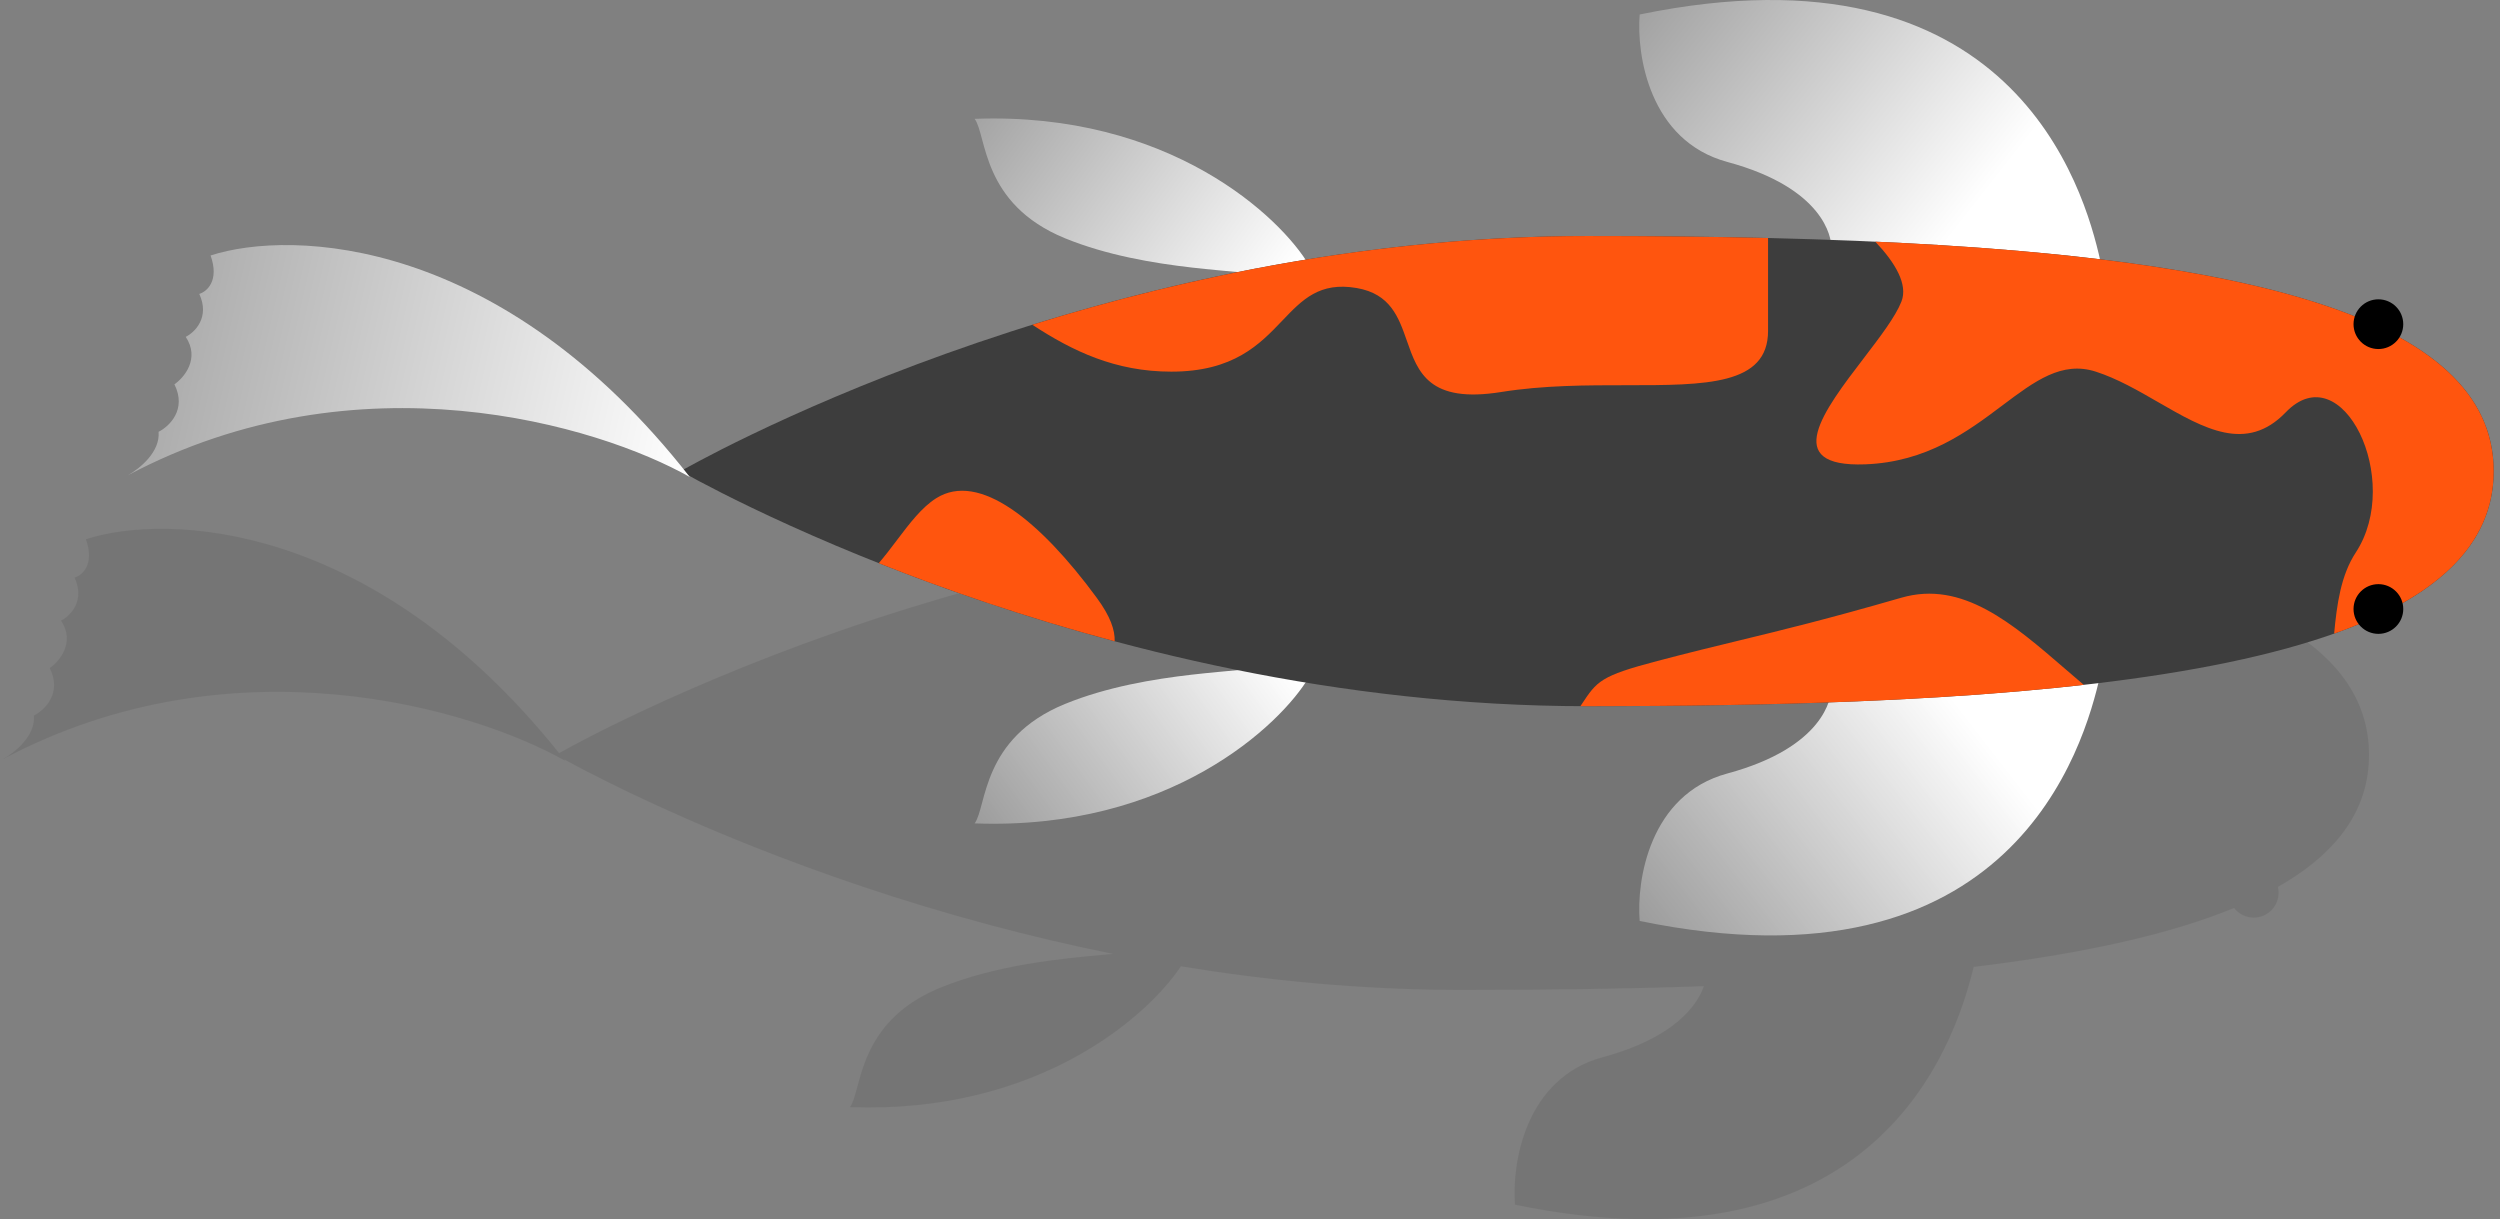 <svg width="326" height="159" viewBox="0 0 326 159" fill="none" xmlns="http://www.w3.org/2000/svg">
<rect x="0" y="0" width="326" height="159" fill="#808080" stroke="none"/>
<path fill-rule="evenodd" clip-rule="evenodd" d="M137.344 57.567C130.476 54.354 121.643 52.095 110.833 52.495L137.344 57.567ZM145.141 72.479L110.833 52.495C111.225 53.023 111.476 53.958 111.792 55.134C112.767 58.764 114.359 64.695 122.624 68.072C130.017 71.092 138.52 71.871 143.866 72.361C144.314 72.402 144.74 72.441 145.141 72.479ZM190.715 67.777C177.893 67.777 165.548 68.96 153.987 70.86C151.559 67.201 146.019 61.624 137.344 57.567L190.715 67.777ZM0.386 98.995C2.025 98.063 4.639 95.919 4.422 93.306C5.797 92.618 8.136 90.418 6.485 87.116C7.762 86.232 9.845 83.756 7.959 80.926C9.138 80.336 11.142 78.391 9.727 75.325C10.71 75.031 12.38 73.616 11.201 70.314C21.7 66.912 48.587 67.818 72.907 98.21C75.679 96.655 92.867 87.286 118.357 79.349L118.357 79.349C119.746 78.916 121.16 78.487 122.598 78.065C129.591 76.01 137.143 74.09 145.141 72.479L190.715 67.777L190.716 67.777C198.791 67.777 206.677 67.854 214.297 68.037C217.045 68.103 219.76 68.182 222.435 68.277C221.998 66.151 219.744 61.026 208.985 58.118C198.824 55.371 197.13 44.154 197.554 38.89C245.778 28.941 255.372 61.046 257.581 70.808C270.87 72.42 282.198 74.805 290.805 78.256C291.232 76.963 292.45 76.031 293.885 76.031C295.676 76.031 297.127 77.482 297.127 79.273C297.127 79.904 296.947 80.493 296.635 80.991C297.185 81.294 297.717 81.604 298.232 81.921C305.094 86.136 308.918 91.539 308.918 98.433C308.918 105.403 305.009 110.849 298.004 115.085C297.688 115.276 297.366 115.464 297.037 115.651C297.096 115.895 297.127 116.151 297.127 116.414C297.127 118.205 295.676 119.656 293.885 119.656C292.843 119.656 291.915 119.165 291.322 118.401C290.292 118.824 289.222 119.232 288.112 119.624C279.839 122.553 269.403 124.634 257.368 126.084C254.78 136.774 244.371 166.751 197.554 157.092C197.13 151.827 198.824 140.611 208.985 137.864C218.444 135.307 221.329 131.037 222.185 128.598C212.166 128.949 201.613 129.089 190.716 129.089L190.715 129.089C190.418 129.089 190.122 129.088 189.826 129.087C177.322 129.034 165.281 127.862 153.987 126.006C149.637 132.561 135.296 145.276 110.833 144.371C111.225 143.843 111.476 142.909 111.792 141.732C112.767 138.102 114.359 132.171 122.624 128.794C130.017 125.774 138.52 124.995 143.866 124.505L143.87 124.505C144.316 124.464 144.741 124.425 145.14 124.387C139.562 123.263 134.201 121.99 129.096 120.625V120.625C117.324 117.478 106.912 113.844 98.331 110.44L98.331 110.439C85.248 105.249 76.424 100.592 73.54 99.008L73.692 99.202C61.756 92.451 30.452 83.011 0.386 98.995ZM0 99.202C0.12 99.141 0.25 99.073 0.386 98.995C0.257 99.064 0.129 99.132 0 99.202Z" fill="#151515" fill-opacity="0.1"/>
<path d="M127.091 15.495C152.527 14.554 167.02 28.338 170.717 34.612L165.171 36.083C163.199 35.102 149.825 35.542 138.882 31.072C127.938 26.601 128.693 17.652 127.091 15.495Z" fill="url(#paint0_linear_179_563)"/>
<path d="M127.091 107.371C152.527 108.312 167.02 94.528 170.717 88.254L165.171 86.783C163.199 87.764 149.825 87.324 138.882 91.794C127.938 96.265 128.693 105.214 127.091 107.371Z" fill="url(#paint1_linear_179_563)"/>
<path d="M213.811 1.89C262.39 -8.132 271.769 24.52 273.886 34.02C265.136 34.02 238.792 32.929 238.792 32.105C238.792 31.075 237.945 24.551 225.243 21.118C215.081 18.371 213.388 7.155 213.811 1.89Z" fill="url(#paint2_linear_179_563)"/>
<path d="M213.811 120.092C262.39 130.114 271.769 97.462 273.886 87.962C265.136 87.962 238.792 89.053 238.792 89.877C238.792 90.907 237.945 97.431 225.243 100.864C215.081 103.611 213.388 114.827 213.811 120.092Z" fill="url(#paint3_linear_179_563)"/>
<path d="M325.176 61.433C325.176 87.078 272.255 92.089 206.973 92.089C141.692 92.089 88.771 61.433 88.771 61.433C88.771 61.433 141.692 30.777 206.973 30.777C272.255 30.777 325.176 35.788 325.176 61.433Z" fill="#3D3D3D"/>
<path fill-rule="evenodd" clip-rule="evenodd" d="M230.555 31.037C222.935 30.854 215.049 30.777 206.973 30.777C179.714 30.777 154.61 36.122 134.615 42.349C139.872 45.788 145.434 48.463 152.736 48.463C160.868 48.463 164.271 44.896 167.214 41.81C169.819 39.08 172.063 36.726 176.907 37.557C181.315 38.312 182.387 41.381 183.456 44.442C184.889 48.546 186.317 52.636 195.772 51.116C201.275 50.232 206.973 50.232 212.126 50.232C222.432 50.232 230.555 50.232 230.555 43.157V31.037ZM114.589 73.44C123.17 76.844 133.583 80.478 145.354 83.625C145.395 82.189 144.838 80.428 143.008 77.94C135.639 67.918 127.68 61.433 122.08 64.97C120.19 66.163 118.603 68.263 116.955 70.441L116.955 70.441C116.192 71.451 115.415 72.478 114.589 73.44ZM206.084 92.087C206.38 92.088 206.676 92.089 206.973 92.089C230.878 92.089 253.126 91.417 271.725 89.306C270.928 88.632 270.14 87.951 269.357 87.275C262.414 81.279 255.893 75.648 247.946 77.94C238.199 80.752 232.505 82.133 226.77 83.524L226.77 83.524L226.77 83.524C223.486 84.321 220.189 85.12 216.111 86.194C208.692 88.146 208.256 88.805 206.238 91.854C206.188 91.93 206.136 92.008 206.084 92.087ZM304.371 82.624C317.493 77.98 325.176 71.204 325.176 61.433C325.176 40.946 291.402 33.627 244.533 31.512C247.198 34.318 248.81 37.119 247.946 39.325C247.177 41.291 245.144 43.95 243.026 46.721L243.026 46.722C237.838 53.509 232.137 60.967 243.23 60.549C251.29 60.245 256.604 56.253 261.115 52.864C265.348 49.685 268.873 47.036 273.296 48.463C276.095 49.366 278.812 50.933 281.445 52.452C287.408 55.891 292.945 59.085 298.057 53.769C305.426 46.105 313.385 62.612 307.195 72.045C305.24 75.024 304.726 78.826 304.371 82.624Z" fill="#FF550E"/>
<path d="M16.643 61.995C46.71 46.011 78.014 55.451 89.95 62.202C65.425 30.838 38.071 29.875 27.459 33.314C28.638 36.616 26.968 38.031 25.985 38.325C27.4 41.391 25.396 43.336 24.217 43.926C26.103 46.756 24.02 49.232 22.743 50.116C24.393 53.417 22.055 55.618 20.679 56.306C20.897 58.919 18.283 61.063 16.643 61.995C16.515 62.064 16.386 62.132 16.258 62.202C16.378 62.142 16.508 62.072 16.643 61.995Z" fill="url(#paint4_linear_179_563)"/>
<circle cx="310.142" cy="42.273" r="3.242" fill="black"/>
<circle cx="310.143" cy="79.414" r="3.242" fill="black"/>
<defs>
<linearGradient id="paint0_linear_179_563" x1="168.498" y1="35.201" x2="117.844" y2="-1.706" gradientUnits="userSpaceOnUse">
<stop stop-color="white"/>
<stop offset="1" stop-color="white" stop-opacity="0"/>
</linearGradient>
<linearGradient id="paint1_linear_179_563" x1="168.498" y1="87.665" x2="117.844" y2="124.572" gradientUnits="userSpaceOnUse">
<stop stop-color="white"/>
<stop offset="1" stop-color="white" stop-opacity="0"/>
</linearGradient>
<linearGradient id="paint2_linear_179_563" x1="253.252" y1="32.546" x2="199.604" y2="-9.606" gradientUnits="userSpaceOnUse">
<stop stop-color="white"/>
<stop offset="1" stop-color="white" stop-opacity="0"/>
</linearGradient>
<linearGradient id="paint3_linear_179_563" x1="253.252" y1="89.436" x2="198.13" y2="132.178" gradientUnits="userSpaceOnUse">
<stop stop-color="white"/>
<stop offset="1" stop-color="white" stop-opacity="0"/>
</linearGradient>
<linearGradient id="paint4_linear_179_563" x1="89.95" y1="62.023" x2="-14.398" y2="38.441" gradientUnits="userSpaceOnUse">
<stop stop-color="white"/>
<stop offset="1" stop-color="white" stop-opacity="0"/>
</linearGradient>
</defs>
</svg>
